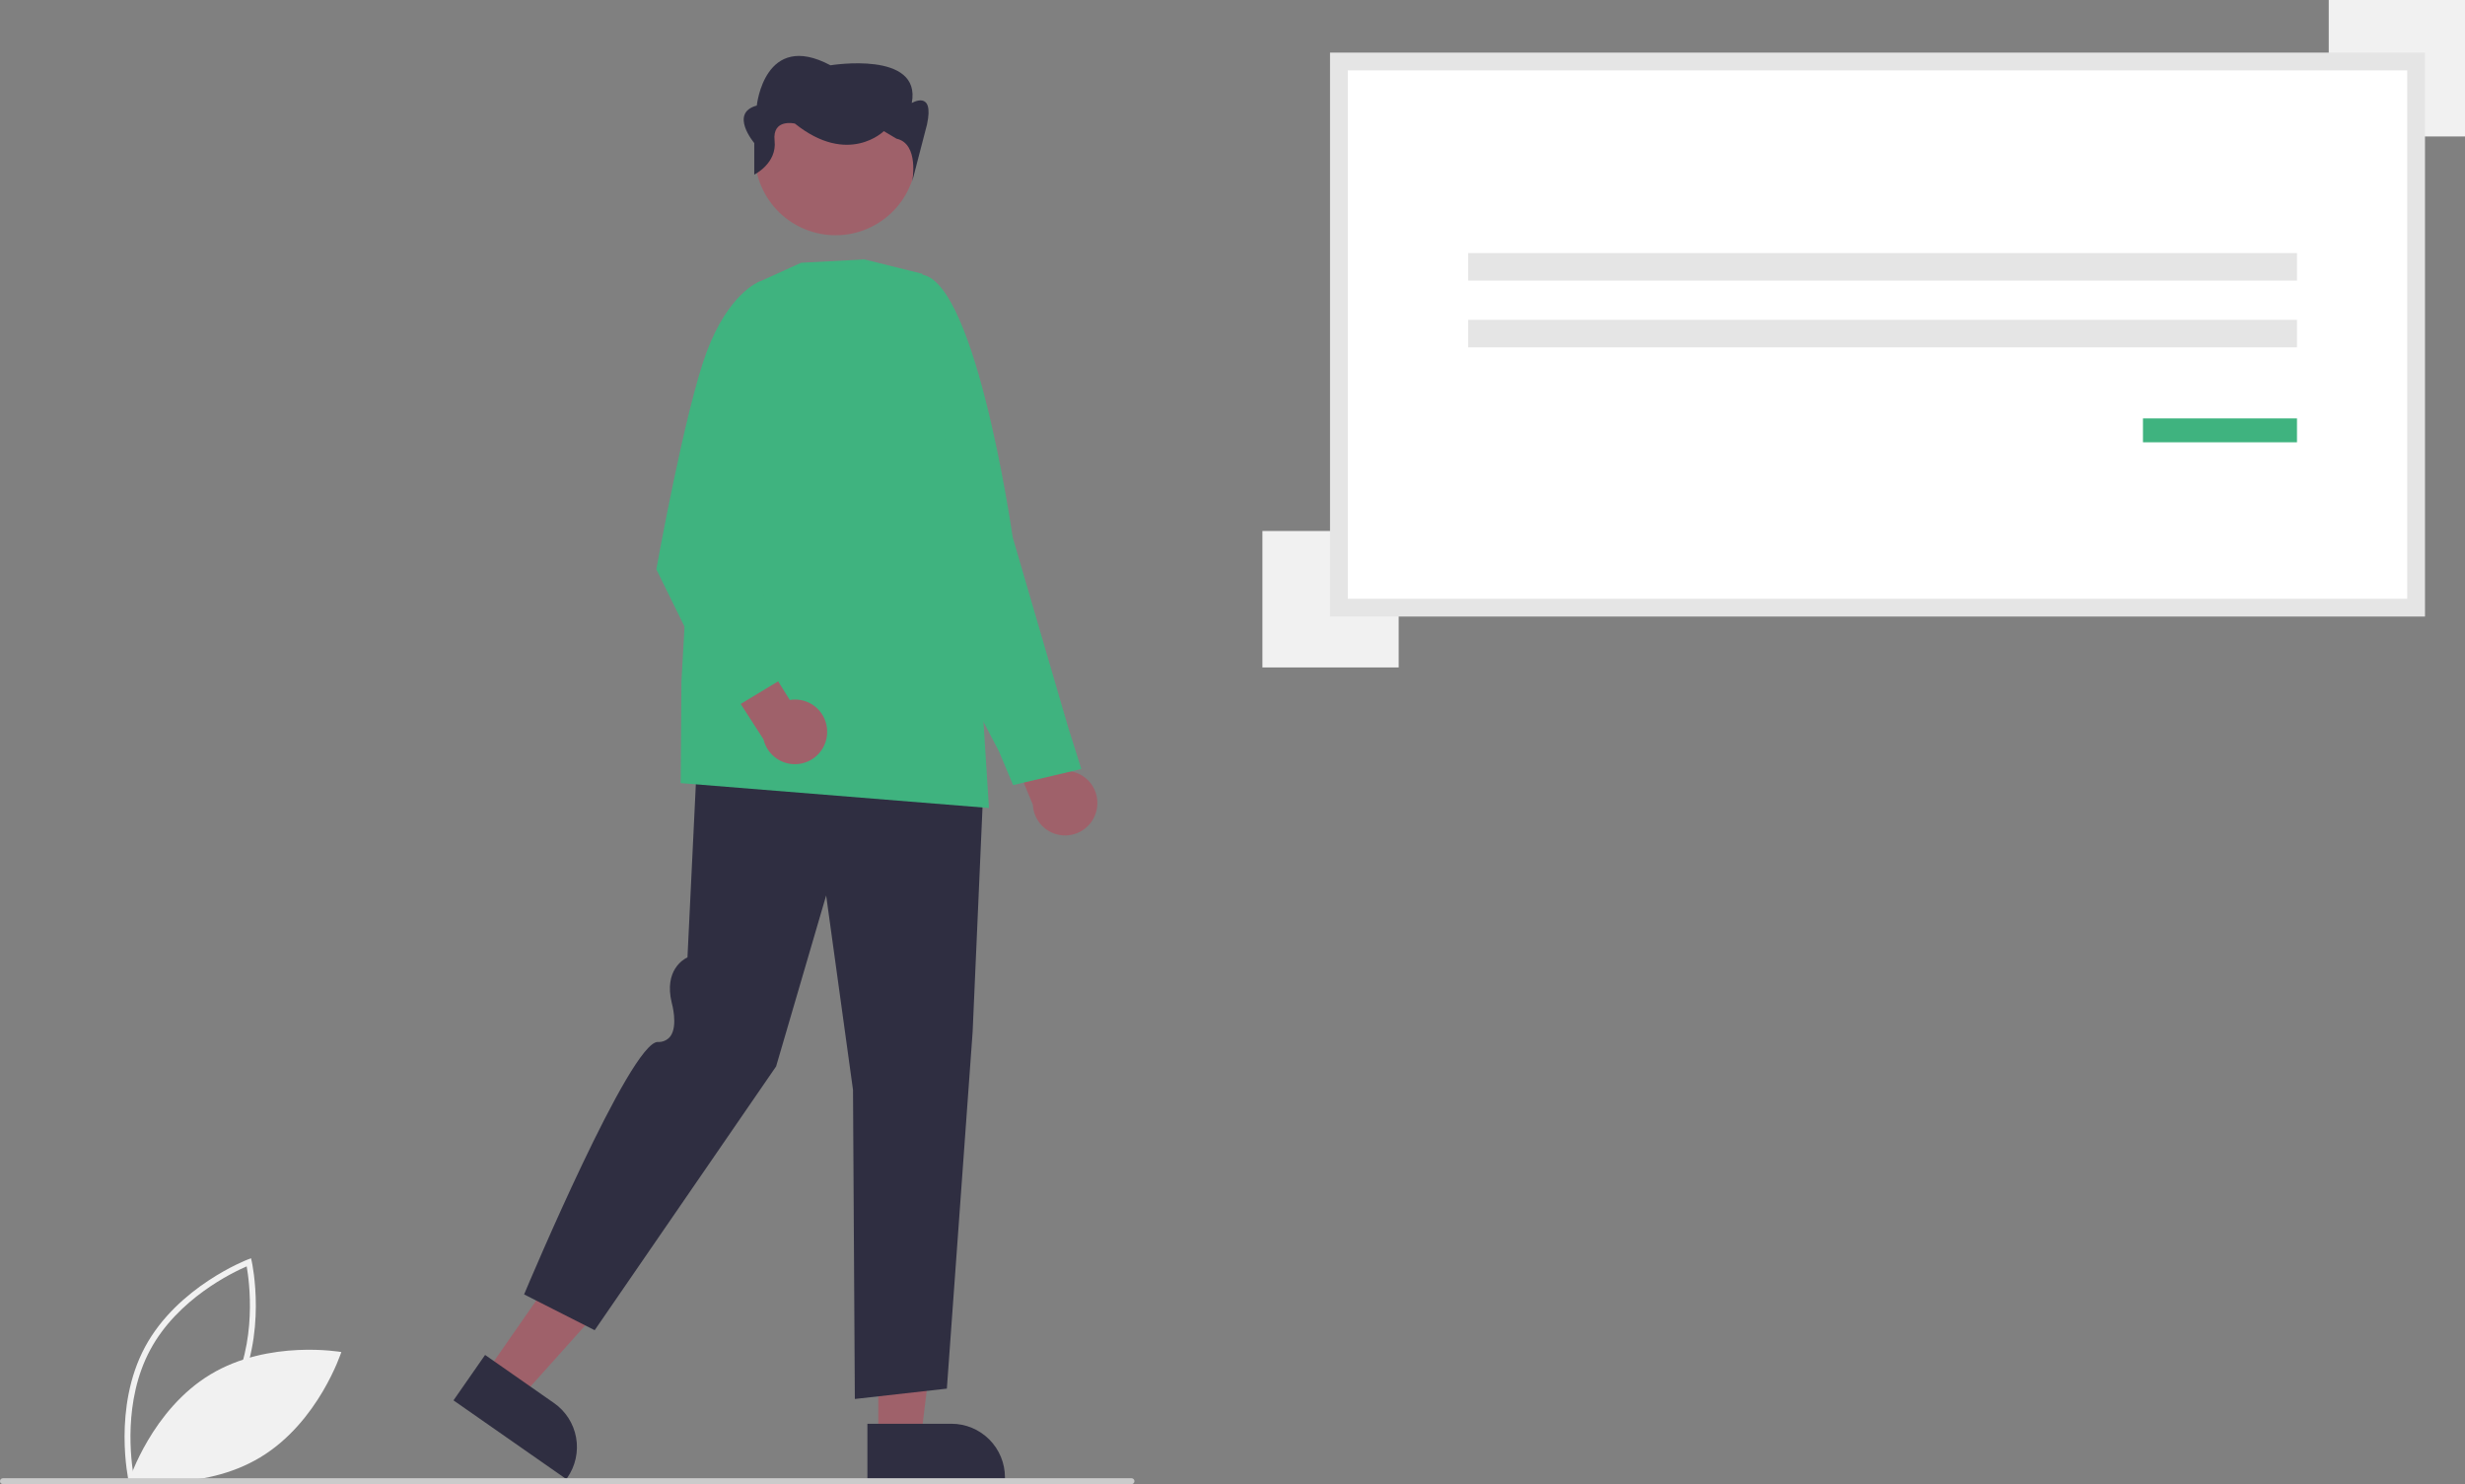 <svg width="568" height="342" viewBox="0 0 568 342" fill="none" xmlns="http://www.w3.org/2000/svg">
<rect x="0" y="0" width="568" height="342" fill="#808080" stroke="none"/>
<g clip-path="url(#clip0_470_906)">
<path d="M29.635 341.236C29.597 341.068 25.922 324.286 33.427 310.347C40.932 296.409 56.953 290.263 57.113 290.202L57.846 289.927L58.019 290.691C58.057 290.859 61.731 307.641 54.226 321.579C46.722 335.517 30.701 341.664 30.54 341.725L29.808 342L29.635 341.236ZM56.842 291.792C53.633 293.174 40.968 299.224 34.629 310.996C28.29 322.769 30.202 336.692 30.812 340.135C34.02 338.756 46.68 332.715 53.025 320.931C59.364 309.158 57.452 295.237 56.842 291.792V291.792Z" fill="#F1F1F1"/>
<path d="M48.491 316.69C35.004 324.816 29.81 340.957 29.81 340.957C29.81 340.957 46.482 343.922 59.969 335.796C73.456 327.67 78.651 311.53 78.651 311.53C78.651 311.53 61.978 308.564 48.491 316.69Z" fill="#F1F1F1"/>
<path d="M252.735 186.423C252.941 185.36 252.911 184.264 252.649 183.214C252.386 182.163 251.896 181.183 251.214 180.343C250.532 179.503 249.675 178.822 248.702 178.35C247.729 177.877 246.664 177.624 245.583 177.608L239.337 161.878L228.867 163.348L237.998 185.437C238.092 187.258 238.849 188.981 240.127 190.28C241.404 191.579 243.113 192.364 244.929 192.485C246.746 192.607 248.544 192.057 249.983 190.939C251.421 189.822 252.401 188.215 252.735 186.423Z" fill="#9F616A"/>
<path d="M233.445 180.896L230.201 173.149L209.984 134.609L211.083 63.297L211.294 63.269C224.231 61.557 232.983 121.25 233.35 123.792L246.124 167.543L249.164 177.186L233.445 180.896Z" fill="#3FB37F"/>
<path d="M202.38 331.27L212.21 331.269L216.886 293.299L202.378 293.3L202.38 331.27Z" fill="#9F616A"/>
<path d="M199.873 328.056L219.231 328.055H219.232C222.504 328.055 225.642 329.357 227.955 331.674C230.269 333.991 231.568 337.133 231.569 340.41V340.811L199.873 340.812L199.873 328.056Z" fill="#2F2E41"/>
<path d="M111.999 316.272L120.064 321.9L145.578 293.426L133.675 285.119L111.999 316.272Z" fill="#9F616A"/>
<path d="M111.777 312.199L127.659 323.283L127.66 323.283C130.344 325.157 132.175 328.021 132.751 331.247C133.326 334.472 132.598 337.795 130.728 340.483L130.499 340.812L104.494 322.665L111.777 312.199Z" fill="#2F2E41"/>
<path d="M196.978 322.345L196.553 251.116L190.368 206.328L178.837 245.715L178.815 245.747L137.027 306.501L120.767 298.251L120.856 298.039C121.85 295.672 145.265 240.082 151.559 240.082C152.108 240.12 152.659 240.024 153.163 239.802C153.668 239.58 154.111 239.239 154.454 238.807C156.301 236.337 154.797 231.095 154.782 231.043C152.98 223.561 157.51 221.013 158.412 220.588L160.839 170.42L161.09 170.437L226.879 175.059L224.119 237.782L218.181 319.962L217.977 319.985L196.978 322.345Z" fill="#2F2E41"/>
<path d="M227.884 186.175L227.599 186.152L156.846 180.441L157.02 156.996L160.483 95.782L160.503 95.739L174.606 65.078L184.603 60.545L199.189 59.776L199.224 59.785L212.535 63.087L226.382 162.633L227.884 186.175Z" fill="#3FB37F"/>
<path d="M201.474 51.917C210.502 46.975 213.819 35.64 208.884 26.6C203.95 17.559 192.631 14.236 183.603 19.179C174.576 24.121 171.258 35.456 176.193 44.496C181.128 53.537 192.447 56.859 201.474 51.917Z" fill="#9F616A"/>
<path d="M173.804 40.231V32.963C173.804 32.963 167.951 26.059 174.389 24.32C174.389 24.32 176.145 6.929 191.364 15.045C191.364 15.045 212.436 11.567 210.094 23.74C210.094 23.74 215.362 20.562 213.606 28.678L210.21 41.751C210.21 41.751 211.85 33.115 206.582 31.956L203.656 30.217C203.656 30.217 195.461 38.332 183.169 28.478C183.169 28.478 177.901 27.218 178.487 32.436C179.072 37.653 173.804 40.231 173.804 40.231Z" fill="#2F2E41"/>
<path d="M190.599 168.667C190.611 167.585 190.386 166.512 189.939 165.526C189.492 164.54 188.835 163.664 188.013 162.96C187.192 162.255 186.226 161.74 185.184 161.45C184.142 161.16 183.05 161.102 181.983 161.281L173.02 146.929L162.983 150.257L175.925 170.346C176.343 172.12 177.397 173.679 178.886 174.728C180.376 175.776 182.198 176.241 184.006 176.034C185.815 175.827 187.485 174.963 188.701 173.605C189.916 172.248 190.591 170.491 190.599 168.667Z" fill="#9F616A"/>
<path d="M167.45 164.144L151.235 131.175L151.249 131.094C151.314 130.729 157.841 94.435 162.834 81.094C167.857 67.669 174.734 64.974 175.024 64.866L175.169 64.811L181.335 70.734L172.794 127.826L182 155.361L167.45 164.144Z" fill="#3FB37F"/>
<path d="M568 0H536.604V31.442H568V0Z" fill="#F1F1F1"/>
<path d="M322.292 122.349H290.896V153.79H322.292V122.349Z" fill="#F1F1F1"/>
<path d="M308.518 140.013H556.734V14.172H308.518V140.013Z" fill="white"/>
<path d="M558.781 142.063H306.47V12.121H558.781V142.063ZM310.565 137.962H554.686V16.222H310.565V137.962Z" fill="#E5E5E5"/>
<path d="M529.286 58.315H338.312V64.657H529.286V58.315Z" fill="#E5E5E5"/>
<path d="M529.286 73.696H338.312V80.038H529.286V73.696Z" fill="#E5E5E5"/>
<path d="M529.286 96.406H493.795V101.91H529.286V96.406Z" fill="#3FB37F"/>
<path d="M260.724 341.972H0.683C0.502 341.972 0.328 341.9 0.2 341.772C0.072 341.644 0 341.47 0 341.289C0 341.108 0.072 340.934 0.2 340.806C0.328 340.677 0.502 340.605 0.683 340.605H260.724C260.905 340.605 261.079 340.677 261.207 340.806C261.335 340.934 261.406 341.108 261.406 341.289C261.406 341.47 261.335 341.644 261.207 341.772C261.079 341.9 260.905 341.972 260.724 341.972Z" fill="#CBCBCB"/>
</g>
<defs>
<clipPath id="clip0_470_906">
<rect width="568" height="342" fill="white"/>
</clipPath>
</defs>
</svg>
